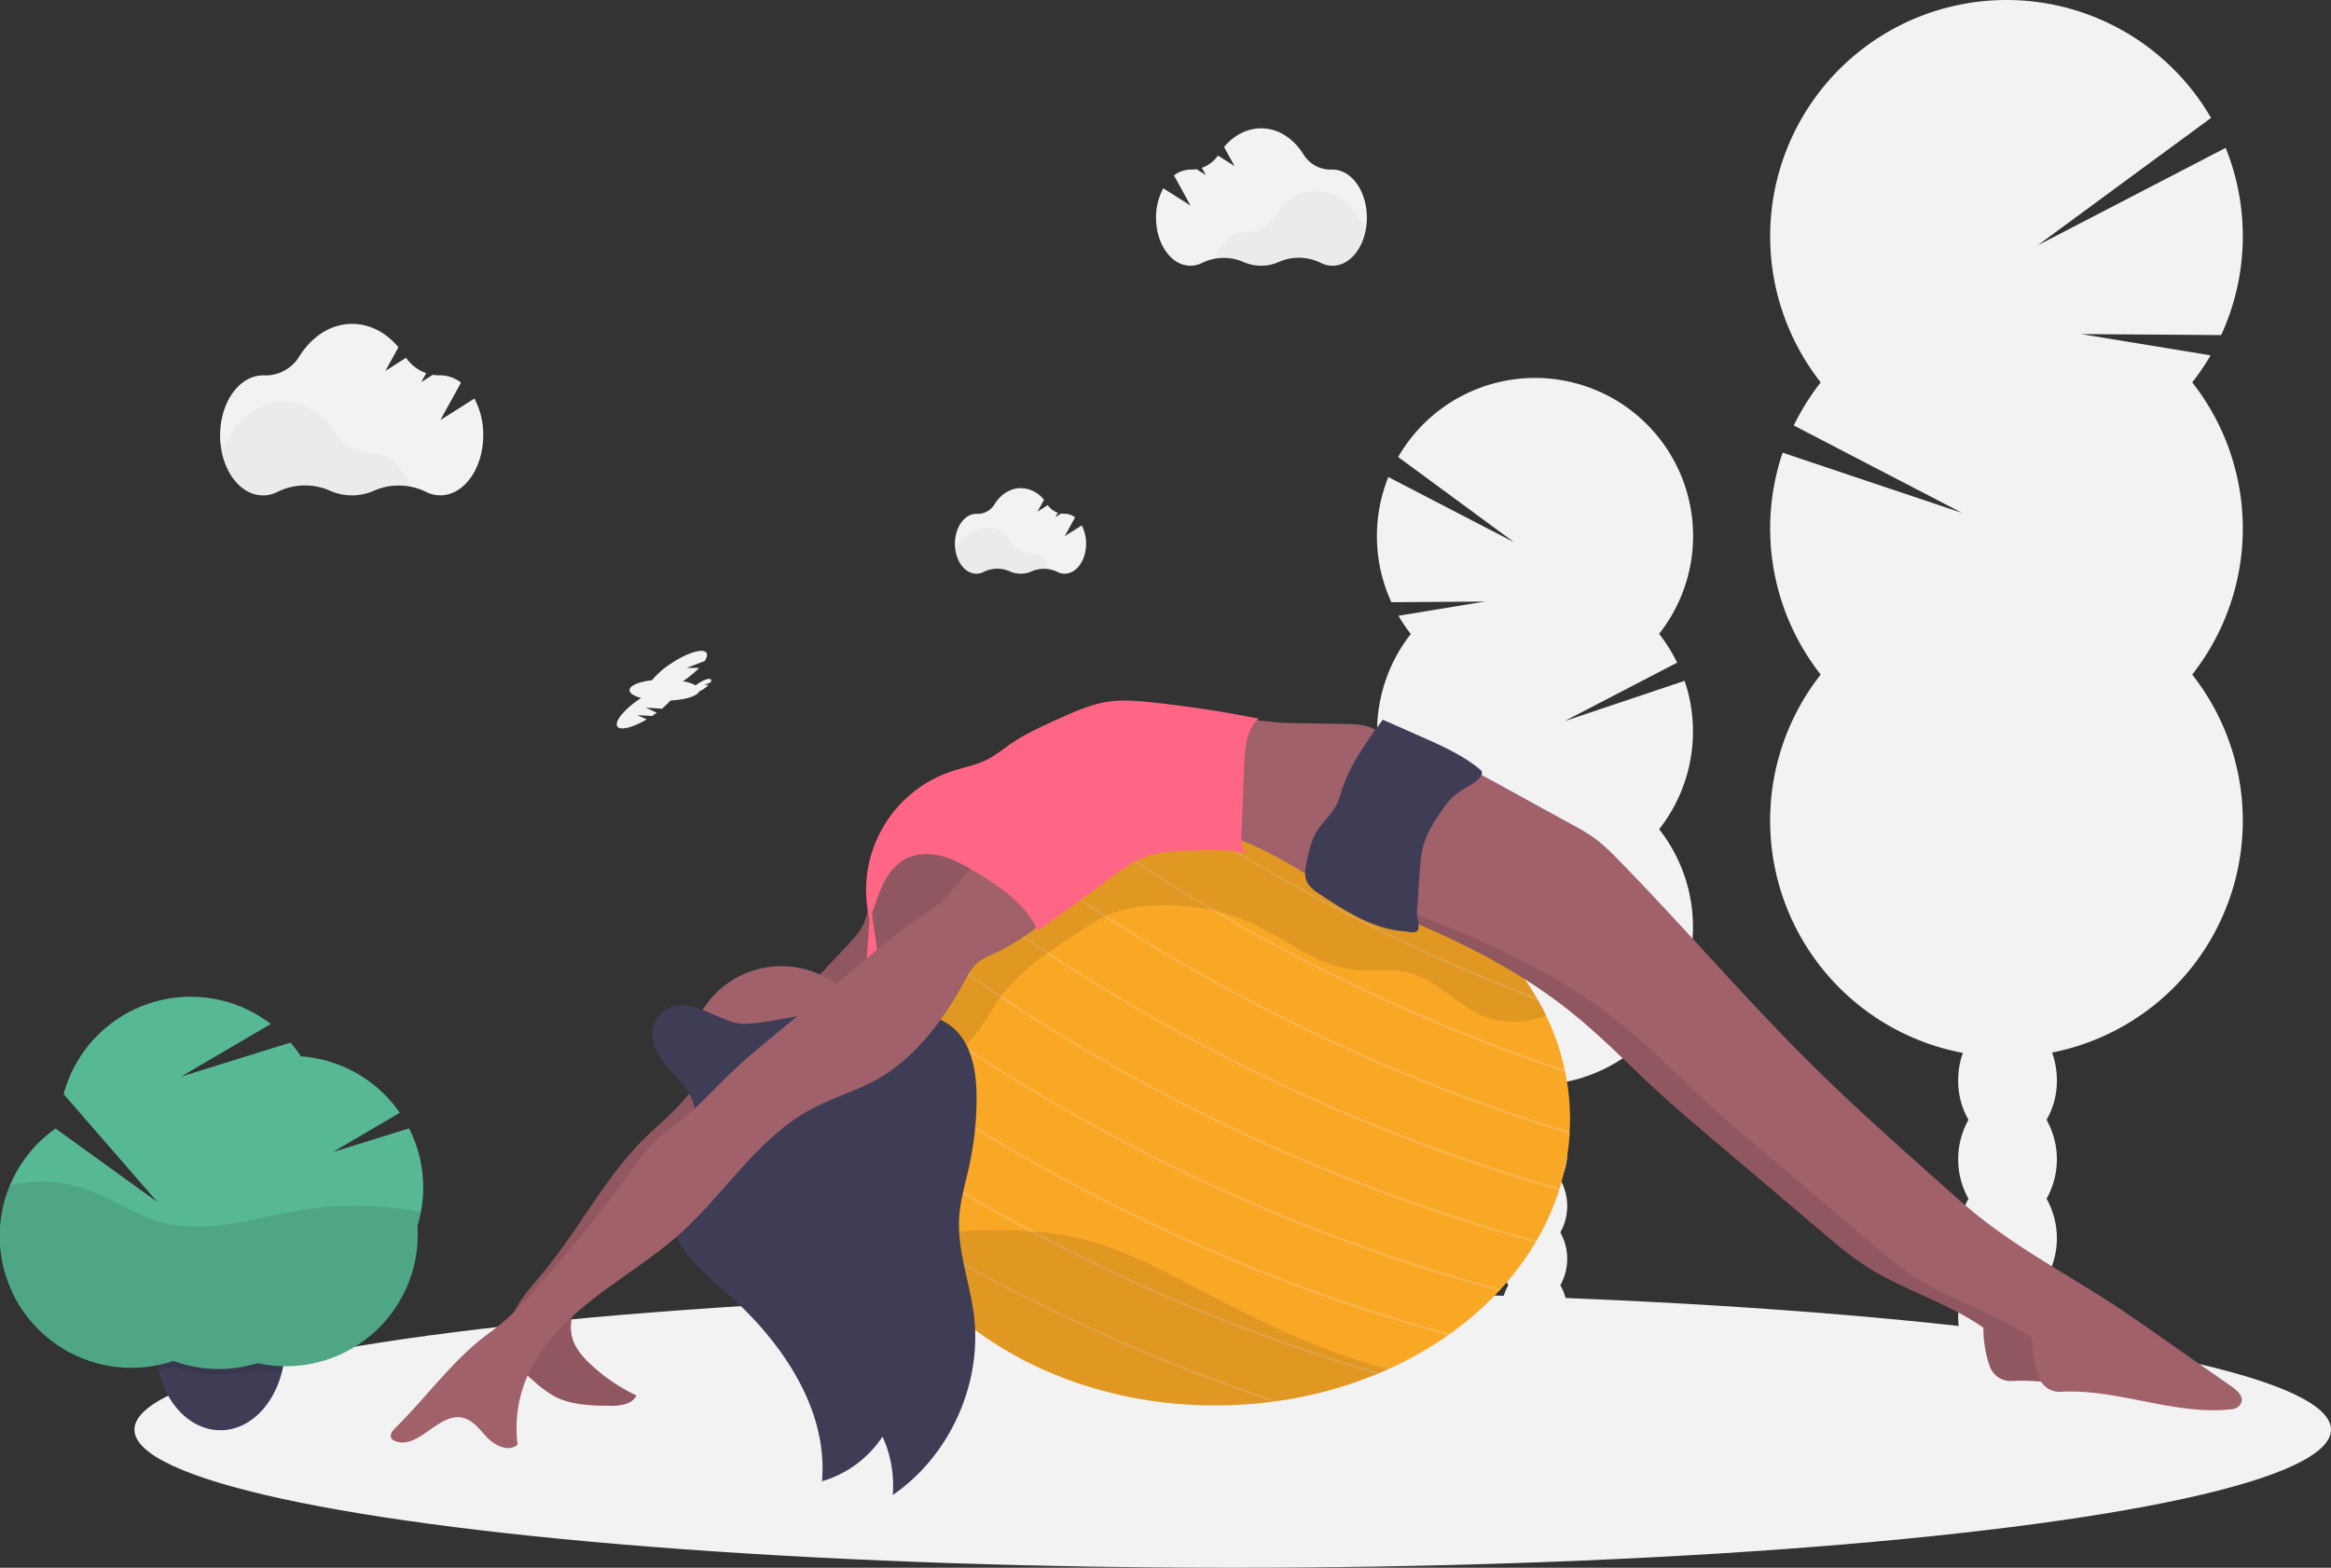 <svg id="b8ce3bdc-917d-4964-b09e-b00e16d8f23c" data-name="Layer 1" xmlns="http://www.w3.org/2000/svg" width="1063.01" height="715.08" viewBox="0 0 1063.01 715.08"><rect x="0" y="0" width="1063.01" height="715.08" fill="#333333" stroke="none"/><title>Stability ball</title><path d="M1068.22,266.87a105.8,105.8,0,0,0,8.38-12.34l-59.12-9.7,63.94.47a107.93,107.93,0,0,0,2.06-85.4L997.7,204.4l79.11-58.15a107.78,107.78,0,1,0-178,120.62,108.18,108.18,0,0,0-12.29,19.65l76.74,39.87-81.82-27.46A107.83,107.83,0,0,0,898.8,400.14a107.79,107.79,0,0,0,64.83,172.57,37,37,0,0,0-2.13,12.52,35.52,35.52,0,0,0,4.69,18,36.89,36.89,0,0,0,0,36,36.89,36.89,0,0,0,0,36,36.89,36.89,0,0,0,0,36,35.52,35.52,0,0,0-4.69,18c0,16.27,10.07,29.45,22.5,29.45s22.5-13.18,22.5-29.45a35.53,35.53,0,0,0-4.7-18,36.82,36.82,0,0,0,0-36,36.82,36.82,0,0,0,0-36,36.82,36.82,0,0,0,0-36,35.53,35.53,0,0,0,4.7-18,37.1,37.1,0,0,0-2.19-12.69,107.79,107.79,0,0,0,63.91-172.4,107.77,107.77,0,0,0,0-133.27Z" transform="translate(-68.5 -92.46)" fill="#f2f2f2"/><path d="M711.83,381.57a72.48,72.48,0,0,1-5.6-8.25l39.53-6.49-42.75.31a72.17,72.17,0,0,1-1.38-57.1L759,339.8l-52.9-38.89a72.07,72.07,0,1,1,119,80.66,71.75,71.75,0,0,1,8.22,13.14L782,421.37,836.74,403a72.06,72.06,0,0,1-11.62,67.68,72.07,72.07,0,0,1-43.34,115.4,24.83,24.83,0,0,1,1.42,8.37,23.7,23.7,0,0,1-3.14,12,24.63,24.63,0,0,1,0,24.07,24.65,24.65,0,0,1,0,24.08,24.63,24.63,0,0,1,0,24.07,23.71,23.71,0,0,1,3.14,12c0,10.87-6.73,19.69-15,19.69s-15-8.82-15-19.69a23.71,23.71,0,0,1,3.14-12,24.63,24.63,0,0,1,0-24.07,24.65,24.65,0,0,1,0-24.08,24.63,24.63,0,0,1,0-24.07,23.7,23.7,0,0,1-3.14-12,24.76,24.76,0,0,1,1.47-8.49,72.08,72.08,0,0,1-42.75-115.28,72.08,72.08,0,0,1,0-89.11Z" transform="translate(-68.5 -92.46)" fill="#f2f2f2"/><ellipse cx="562.16" cy="652.08" rx="500.85" ry="63" fill="#f2f2f2"/><path d="M784.47,602.84c0,2-.06,4-.17,5.92,0,.29,0,.57,0,.86a107.09,107.09,0,0,1-4.57,24.89c-.07.25-.16.52-.24.77a115.19,115.19,0,0,1-10.26,23.09l-.43.72a128.5,128.5,0,0,1-16,21.46l-.62.66a146,146,0,0,1-22.53,19.68c-.28.21-.57.42-.85.61a166.55,166.55,0,0,1-27.17,15.44c-1.31.59-2.63,1.17-4,1.74l-1.2.5A188.12,188.12,0,0,1,651,731.51l-1.91.26a201.11,201.11,0,0,1-26.42,1.73c-65.48,0-121.88-31.42-147.33-76.63q-2.57-4.53-4.69-9.24l-.58-1.29A108.54,108.54,0,0,1,461,607.45c0-.33,0-.65,0-1,0-1.2-.05-2.41-.05-3.62a106.78,106.78,0,0,1,3.64-27.69c.07-.28.14-.55.22-.82a113.32,113.32,0,0,1,11-26.32c.13-.23.26-.47.4-.7A127.48,127.48,0,0,1,492.77,525a7.23,7.23,0,0,1,.53-.59l.08-.08c.79-.84,1.59-1.69,2.41-2.52l1.23-1.24c.81-.81,1.64-1.6,2.47-2.4l.05,0q3-2.82,6.11-5.47c2.88-2.44,5.89-4.79,9-7.05l.67-.5a167,167,0,0,1,26.22-15.31c.27-.13.55-.27.82-.38a182,182,0,0,1,32.19-11.34c.35-.1.69-.18,1-.26a196.7,196.7,0,0,1,41.82-5.55c.47,0,.94,0,1.42,0,1.28,0,2.57-.05,3.86-.05,64.89,0,120.86,30.87,146.64,75.4.23.4.45.8.68,1.19l1,1.75c.55,1,1.07,2,1.59,3.06.24.48.47.95.7,1.43.14.28.29.56.42.85h0a110.21,110.21,0,0,1,8.43,24.62c.08.33.14.65.21,1A107,107,0,0,1,784.47,602.84Z" transform="translate(-68.5 -92.46)" fill="#f9a826"/><g opacity="0.2"><path d="M770,548.76q-11.09-4.2-22-8.74a852.93,852.93,0,0,1-130.55-67.77l1.42,0a853.15,853.15,0,0,0,150.5,75.36C769.56,548,769.78,548.37,770,548.76Z" transform="translate(-68.5 -92.46)" fill="#f2f2f2"/></g><g opacity="0.2"><path d="M782.31,581.44q-27-9-53.43-20A853,853,0,0,1,597.05,492.9q-11.84-7.53-22.5-14.85l1-.25q10.41,7.11,22,14.48a852.72,852.72,0,0,0,184.55,88.2C782.18,580.8,782.24,581.12,782.31,581.44Z" transform="translate(-68.5 -92.46)" fill="#f2f2f2"/></g><g opacity="0.2"><path d="M784.3,608.76c0,.29,0,.58,0,.86q-37.69-11.49-74.45-26.68A853.06,853.06,0,0,1,578,514.35c-13.25-8.43-25.41-16.69-36.43-24.57l.82-.39c10.93,7.81,23,16,36.1,24.34A850.25,850.25,0,0,0,784.3,608.76Z" transform="translate(-68.5 -92.46)" fill="#f2f2f2"/></g><g opacity="0.2"><path d="M779.68,634.5c-.07.27-.16.53-.24.79a822.66,822.66,0,0,1-88.72-30.9,852.13,852.13,0,0,1-131.83-68.58c-16.46-10.47-31.23-20.69-44.24-30.22l.67-.49c13,9.49,27.68,19.66,44.06,30.09A848.43,848.43,0,0,0,779.68,634.5Z" transform="translate(-68.5 -92.46)" fill="#f2f2f2"/></g><g opacity="0.2"><path d="M769.18,658.37l-.43.72a820.28,820.28,0,0,1-97.11-33.24A853.56,853.56,0,0,1,539.8,557.27c-17.64-11.23-33.36-22.18-47-32.29.16-.19.34-.39.53-.58,13.66,10.1,29.37,21,47,32.25C592.7,590,671.14,631.49,769.18,658.37Z" transform="translate(-68.5 -92.46)" fill="#f2f2f2"/></g><g opacity="0.2"><path d="M752.76,680.55l-.62.66a818.63,818.63,0,0,1-99.58-33.9,853.1,853.1,0,0,1-131.84-68.58C504,568.07,489,557.68,475.81,548c.13-.23.26-.46.4-.69,13.19,9.69,28.23,20.11,45,30.79C574.09,611.77,653.48,653.7,752.76,680.55Z" transform="translate(-68.5 -92.46)" fill="#f2f2f2"/></g><g opacity="0.2"><path d="M729.61,700.89c-.28.21-.57.42-.85.61a821.81,821.81,0,0,1-95.28-32.73,852.65,852.65,0,0,1-131.84-68.58c-13.5-8.6-25.89-17-37.08-25.05.07-.27.14-.54.22-.81,11.27,8.07,23.74,16.57,37.36,25.24C554.29,632.77,632.23,674,729.61,700.89Z" transform="translate(-68.5 -92.46)" fill="#f2f2f2"/></g><g opacity="0.2"><path d="M697.62,718.68l-1.2.5a821.19,821.19,0,0,1-82-28.95c-26-10.75-51.61-22.88-76.59-36.25q-28.2-15.12-55.25-32.33-11.31-7.2-21.54-14.2c0-.33,0-.65,0-1q10.48,7.15,22.09,14.56c16.43,10.47,35.43,21.73,56.79,33.1A844.07,844.07,0,0,0,697.62,718.68Z" transform="translate(-68.5 -92.46)" fill="#f2f2f2"/></g><g opacity="0.2"><path d="M651,731.51l-1.91.26q-27.17-9.09-53.8-20.09A849.69,849.69,0,0,1,484,655.73q-6.68-4-13.3-8.1l-.58-1.29q7.29,4.54,15.18,9.25A851.6,851.6,0,0,0,651,731.51Z" transform="translate(-68.5 -92.46)" fill="#f2f2f2"/></g><path d="M701.59,716.94c-1.31.59-2.63,1.17-4,1.74l-1.2.5A188.12,188.12,0,0,1,651,731.51l-1.91.26a201.11,201.11,0,0,1-26.42,1.73c-65.48,0-121.88-31.42-147.33-76.63,2.86-.44,5.73-.81,8.61-1.14l1.3-.14c7.74-.82,15.54-1.28,23.32-1.61a279.21,279.21,0,0,1,29.22,0c.68,0,1.36.08,2,.14A134,134,0,0,1,559.5,657c19.75,4.48,37.85,14.21,55.79,23.6C643,695.06,671.33,709.16,701.59,716.94Z" transform="translate(-68.5 -92.46)" opacity="0.1"/><path d="M769.33,547.57c-25.78-44.53-81.75-75.4-146.64-75.4-1.29,0-2.58,0-3.86,0l-1.42,0a196.06,196.06,0,0,0-41.82,5.55l-1,.25a183.63,183.63,0,0,0-32.19,11.34l-.82.39a166.27,166.27,0,0,0-26.22,15.32l-.67.49a145.36,145.36,0,0,0-21.27,18.74c-.84,8.53-2.28,16.88-6,24.57-2.62,5.4-5.33,10.6-1.62,16,2.49,3.63,7.88,8.23,12.47,8.41,12.61.51,19.62-16.35,25.56-24.75,9.1-12.86,22.59-21.79,35.77-30.42,5.63-3.69,11.32-7.41,17.67-9.62a60.67,60.67,0,0,1,16.55-2.91c15.33-.86,31,1.47,45,7.82,16,7.25,30.2,19.75,47.66,21.48,7.91.78,16-.75,23.75,1.06,13.77,3.23,23.32,16.22,36.72,20.76,8.67,2.94,18,2,26.82-.88q-1.71-3.6-3.67-7.09C769.78,548.37,769.56,548,769.33,547.57Z" transform="translate(-68.5 -92.46)" opacity="0.1"/><path d="M377.14,597.68c-4.74,5-10.06,9.39-14.95,14.24-18.11,18-29.72,41.39-46,61-4.39,5.29-9.16,10.37-12.43,16.41s-4.91,13.39-2.57,19.85c2,5.54,6.61,9.69,11.09,13.52a50.93,50.93,0,0,0,9.05,6.63c7.52,4,16.42,4.22,24.94,4.35,4.7.07,10.43-.46,12.44-4.71a82.57,82.57,0,0,1-20.8-14.16c-3.53-3.3-6.86-7.08-8.29-11.69-2.44-7.86,1.17-16.42,6.28-22.87s11.7-11.62,16.69-18.16,8.21-14.05,14.22-19.39c4.16-3.69,9.33-6,14-9.07,6.82-4.49,12.45-10.53,18-16.51l29.5-31.73a4.21,4.21,0,0,0,1.39-2.35c.12-1.19-.76-2.23-1.6-3.09-6.42-6.59-18.52-18.16-27.34-9.48C392.26,578.83,385.37,589,377.14,597.68Z" transform="translate(-68.5 -92.46)" fill="#a0616a"/><path d="M377.14,597.68c-4.74,5-10.06,9.39-14.95,14.24-18.11,18-29.72,41.39-46,61-4.39,5.29-9.16,10.37-12.43,16.41s-4.91,13.39-2.57,19.85c2,5.54,6.61,9.69,11.09,13.52a50.93,50.93,0,0,0,9.05,6.63c7.52,4,16.42,4.22,24.94,4.35,4.7.07,10.43-.46,12.44-4.71a82.57,82.57,0,0,1-20.8-14.16c-3.53-3.3-6.86-7.08-8.29-11.69-2.44-7.86,1.17-16.42,6.28-22.87s11.7-11.62,16.69-18.16,8.21-14.05,14.22-19.39c4.16-3.69,9.33-6,14-9.07,6.82-4.49,12.45-10.53,18-16.51l29.5-31.73a4.21,4.21,0,0,0,1.39-2.35c.12-1.19-.76-2.23-1.6-3.09-6.42-6.59-18.52-18.16-27.34-9.48C392.26,578.83,385.37,589,377.14,597.68Z" transform="translate(-68.5 -92.46)" opacity="0.1"/><path d="M419.3,540c5.95-1.26,12.36,1.91,18.11-.06,3.26-1.12,5.75-3.72,8.1-6.24l9.6-10.23c2.71-2.89,5.47-5.84,7.14-9.44,1.48-3.18,2-6.69,2.72-10.13,1.76-8.8,4.77-17.82,11.38-23.88,8.24-7.58,20.94-9,31.52-5.38s19.19,11.7,25.52,20.94c-5.66,6.8-12,13.08-17.65,19.88a32.79,32.79,0,0,1-6.31,6.31A35.24,35.24,0,0,1,501,525.5c-10.17,3.6-21,8.81-25.19,18.76-1.46,3.46-2,7.23-2.8,10.9-1.54,6.94-4.35,13.81-9.43,18.78s-12.75,7.69-19.52,5.54c-7.49-2.38-12.08-9.72-15.94-16.56A79.88,79.88,0,0,1,419.3,540Z" transform="translate(-68.5 -92.46)" fill="#a0616a"/><path d="M419.3,540c5.95-1.26,12.36,1.91,18.11-.06,3.26-1.12,5.75-3.72,8.1-6.24l9.6-10.23c2.71-2.89,5.47-5.84,7.14-9.44,1.48-3.18,2-6.69,2.72-10.13,1.76-8.8,4.77-17.82,11.38-23.88,8.24-7.58,20.94-9,31.52-5.38s19.19,11.7,25.52,20.94c-5.66,6.8-12,13.08-17.65,19.88a32.79,32.79,0,0,1-6.31,6.31A35.24,35.24,0,0,1,501,525.5c-10.17,3.6-21,8.81-25.19,18.76-1.46,3.46-2,7.23-2.8,10.9-1.54,6.94-4.35,13.81-9.43,18.78s-12.75,7.69-19.52,5.54c-7.49-2.38-12.08-9.72-15.94-16.56A79.88,79.88,0,0,1,419.3,540Z" transform="translate(-68.5 -92.46)" opacity="0.1"/><path d="M679.81,500.28c37.58,13.45,74.94,29.38,106,54.5,14.22,11.51,26.89,24.79,40.41,37.12,7.08,6.46,14.39,12.65,21.7,18.85l51.89,44c6.42,5.45,12.87,10.91,20,15.47C936.58,681,956.58,686.48,973,698.07a53.2,53.2,0,0,0,2.9,17.59,10.12,10.12,0,0,0,10.26,6.69c25.86-1.49,52.08,11.06,78.13,7.9a4.9,4.9,0,0,0,3.67-2.35c1.75-3.06-1.24-5.92-3.86-7.75l-35.37-24.76c-5.83-4.08-11.66-8.16-17.6-12.07C989.65,669.2,966.71,657.21,946.8,641c-4.25-3.46-8.34-7.1-12.44-10.75-21.68-19.26-43.37-38.54-63.92-59-29.87-29.75-58.12-62.94-87.73-92.95a82.08,82.08,0,0,0-9.08-8.31,83.7,83.7,0,0,0-9.91-6.07l-37.59-20.65c-5.69-3.13-12-6.36-18.35-5.13a9.84,9.84,0,0,0-9,2.3c-2.42,2.23-4,5.18-5.6,8.07a49.17,49.17,0,0,0-4.9,11.15c-1.34,5.31-.9,11-2.45,16.22-1,3.45-2.86,6.6-4.12,10A34.36,34.36,0,0,0,679.81,500.28Z" transform="translate(-68.5 -92.46)" fill="#a0616a"/><path d="M679.81,500.28c37.58,13.45,74.94,29.38,106,54.5,14.22,11.51,26.89,24.79,40.41,37.12,7.08,6.46,14.39,12.65,21.7,18.85l51.89,44c6.42,5.45,12.87,10.91,20,15.47C936.58,681,956.58,686.48,973,698.07a53.2,53.2,0,0,0,2.9,17.59,10.12,10.12,0,0,0,10.26,6.69c25.86-1.49,52.08,11.06,78.13,7.9a4.9,4.9,0,0,0,3.67-2.35c1.75-3.06-1.24-5.92-3.86-7.75l-35.37-24.76c-5.83-4.08-11.66-8.16-17.6-12.07C989.65,669.2,966.71,657.21,946.8,641c-4.25-3.46-8.34-7.1-12.44-10.75-21.68-19.26-43.37-38.54-63.92-59-29.87-29.75-58.12-62.94-87.73-92.95a82.08,82.08,0,0,0-9.08-8.31,83.7,83.7,0,0,0-9.91-6.07l-37.59-20.65c-5.69-3.13-12-6.36-18.35-5.13a9.84,9.84,0,0,0-9,2.3c-2.42,2.23-4,5.18-5.6,8.07a49.17,49.17,0,0,0-4.9,11.15c-1.34,5.31-.9,11-2.45,16.22-1,3.45-2.86,6.6-4.12,10A34.36,34.36,0,0,0,679.81,500.28Z" transform="translate(-68.5 -92.46)" opacity="0.1"/><circle cx="356.33" cy="483" r="42.31" fill="#a0616a"/><path d="M682.31,422.68c5.91.1,12.62.56,16.34,5.15s2.88,10.88,1.94,16.54c-2.94,17.89-6,36.1-14.18,52.28a7.46,7.46,0,0,1-2.91,3.55c-2.35,1.21-5.14-.21-7.39-1.6-16.39-10.18-32.78-21.14-51.46-26a4.66,4.66,0,0,1-2.91-1.55,4.49,4.49,0,0,1-.17-3.46c1.86-8.29,4.21-16.48,5.67-24.86.88-5-.75-17,3.68-20.1,4.69-3.3,18.2-.51,23.75-.42Z" transform="translate(-68.5 -92.46)" fill="#a0616a"/><path d="M702.21,505.26c37.58,13.45,74.94,29.38,105.95,54.49,14.22,11.52,26.89,24.8,40.41,37.13,7.08,6.46,14.39,12.65,21.7,18.84l51.89,44c6.42,5.44,12.87,10.91,20,15.46C959,686,979,691.46,995.36,703a53.21,53.21,0,0,0,2.9,17.6,10.13,10.13,0,0,0,10.26,6.69c25.86-1.5,52.08,11.06,78.13,7.9a4.91,4.91,0,0,0,3.67-2.36c1.75-3-1.24-5.92-3.86-7.75l-35.37-24.75c-5.83-4.08-11.66-8.16-17.6-12.07-21.44-14.12-44.38-26.11-64.29-42.31-4.25-3.46-8.34-7.11-12.44-10.75-21.68-19.26-43.37-38.54-63.93-59-29.86-29.75-58.11-62.94-87.72-93A83.16,83.16,0,0,0,796,475a85,85,0,0,0-9.91-6.06l-37.59-20.65c-5.69-3.13-12-6.36-18.35-5.13a9.81,9.81,0,0,0-9,2.29c-2.42,2.23-4,5.19-5.6,8.08a49.29,49.29,0,0,0-4.9,11.14c-1.34,5.31-.9,11-2.45,16.23-1,3.45-2.86,6.6-4.12,10A34.34,34.34,0,0,0,702.21,505.26Z" transform="translate(-68.5 -92.46)" fill="#a0616a"/><path d="M714.68,508.36l1.19-17.31c.34-4.84.68-9.74,2.17-14.35,1.69-5.23,4.77-9.88,7.9-14.4a34.68,34.68,0,0,1,6-7.13c3.41-2.87,7.82-4.43,11-7.54.91-.89,1.76-2.2,1.22-3.35a3.36,3.36,0,0,0-1-1.08c-7.84-6.43-17.24-10.61-26.52-14.72l-17.54-7.76c-7.38,10-14.89,20.31-18.69,32.17a47.53,47.53,0,0,1-2.15,6.18c-2.25,4.69-6.52,8.11-9.23,12.55-2.55,4.18-3.61,9.07-4.62,13.86-.6,2.81-1.18,5.81-.17,8.5,1.12,3,4,4.94,6.62,6.69,11.61,7.61,23.87,15.46,37.72,16.54,2.54.19,5.92,1.46,6.73-1C715.88,514.56,714.55,510.38,714.68,508.36Z" transform="translate(-68.5 -92.46)" fill="#3f3d56"/><path d="M368.09,557c-4.38,5.87-1.44,14.42,3.1,20.17s10.61,10.57,13.15,17.44c6.09,16.43-10.9,33-10.32,50.48.52,15.58,14.29,26.87,26,37.22,24.88,22,46.14,52.66,43.34,85.78a49.9,49.9,0,0,0,27.6-20.37,53.71,53.71,0,0,1,4.66,26.63c26.08-17.85,40.93-50.85,37-82.2-1.87-14.84-7.59-29.31-6.7-44.23.48-8.09,2.89-15.92,4.63-23.84A145,145,0,0,0,513.85,593c0-11.92-2.21-25.16-11.61-32.49-8-6.23-19-6.44-29.14-6.39-10.71.07-21.42.12-32.11.79-10.91.68-22.16,4.28-32.9,4.55C396.13,559.76,379.28,542,368.09,557Z" transform="translate(-68.5 -92.46)" fill="#3f3d56"/><path d="M528,478.73a44.18,44.18,0,0,0-18.51,11.87c-3.19,3.46-5.83,7.41-9.14,10.76-3.94,4-8.75,7-13.36,10.2-8.81,6.1-17.06,12.95-25.3,19.79l-40.6,33.7c-6.35,5.27-12.7,10.55-18.69,16.23-7.39,7-14.21,14.64-22.1,21.09-4.62,3.78-9.59,7.15-13.83,11.36-4,4-7.24,8.61-10.52,13.18a634.75,634.75,0,0,1-43,53.36c-6.49,7.23-13.2,14.35-21.09,20-16.36,11.79-28.78,29.44-43.16,43.59-1.22,1.2-2.56,2.91-1.81,4.46a3.36,3.36,0,0,0,2,1.51c10.52,3.92,19.58-13.15,30.54-10.73,5,1.1,8.07,5.83,11.65,9.44s9.72,6.27,13.46,2.82a59.44,59.44,0,0,1,3.79-29.64c6.13-15.21,18.29-27.2,31.27-37.24s27.11-18.6,39.3-29.59c20.45-18.43,35.39-43.57,59.65-56.58,9.5-5.1,20-8.08,29.47-13.3,18.33-10.14,31.15-28,41.17-46.37a24.77,24.77,0,0,1,4.72-6.81,26.71,26.71,0,0,1,6.9-3.93,106.13,106.13,0,0,0,34-24.91c-3-2.15-5.81-4.45-8.8-6.61a35.63,35.63,0,0,1-6.63-5.67c-2-2.36-3.3-5.19-5-7.77S530.9,479.66,528,478.73Z" transform="translate(-68.5 -92.46)" fill="#a0616a"/><path d="M637.25,481.82c-2.64-2.12-2.73-6-2.6-9.43q.65-15.78,1.28-31.55c.29-7.41,1-15.71,6.59-20.57q-24.25-4.87-48.9-7.47c-6.52-.69-13.13-1.26-19.63-.31-7.83,1.14-15.17,4.42-22.39,7.67-8,3.6-16.05,7.23-23.22,12.28a93.32,93.32,0,0,1-8.62,5.92c-5.44,3-11.69,4-17.55,6a57.17,57.17,0,0,0-37.1,67.77c2-5.17,3.4-10.58,5.74-15.61s5.79-9.78,10.7-12.35c5.12-2.66,11.3-2.64,16.87-1.11S509,487.54,514,490.52c11.14,6.75,22.52,14.63,27.81,26.52,11-8.18,22.25-16,33.27-24.22,4.78-3.55,9.63-7.13,15.17-9.28,7.28-2.83,15.27-3,23.08-3.15S629.61,479.8,637.25,481.82Z" transform="translate(-68.5 -92.46)" fill="#ff6584"/><polygon points="396.57 418.71 395.24 437.16 400.04 433.2 397.64 416.88 396.57 418.71" fill="#ff6584"/><path d="M284.83,274.24l-15.52,9.84L278.73,267a15.34,15.34,0,0,0-9.39-3.35h-.25a18.16,18.16,0,0,1-3.22-.24l-5.26,3.34,2.26-4.1a18.7,18.7,0,0,1-9.2-7l-9.42,6,5.95-10.81c-5.51-6.61-12.93-10.66-21.09-10.66-9.79,0-18.51,5.82-24.14,14.89a18.05,18.05,0,0,1-16,8.61h-.53c-10.81,0-19.57,12.25-19.57,27.37s8.76,27.37,19.57,27.37a14.73,14.73,0,0,0,6.82-1.71,28.22,28.22,0,0,1,23.68-.46,24.66,24.66,0,0,0,20.14,0,28.25,28.25,0,0,1,23.48.46,14.65,14.65,0,0,0,6.74,1.67c10.81,0,19.57-12.26,19.57-27.37A34.71,34.71,0,0,0,284.83,274.24Z" transform="translate(-68.5 -92.46)" fill="#f2f2f2"/><path d="M255.58,314.29a28.89,28.89,0,0,0-16.77,1.82,24.71,24.71,0,0,1-20.14-.05,28.22,28.22,0,0,0-23.68.47,14.75,14.75,0,0,1-6.82,1.7c-9.6,0-17.59-9.67-19.25-22.43a18.41,18.41,0,0,0,4.8-5.17c5.62-9.07,14.35-14.9,24.14-14.9s18.4,5.75,24,14.73a18.51,18.51,0,0,0,16,8.76h.25C245.74,299.22,252.36,305.35,255.58,314.29Z" transform="translate(-68.5 -92.46)" opacity="0.03"/><path d="M561.8,332.13,554.06,337l4.7-8.54a7.61,7.61,0,0,0-4.68-1.67H554a9.42,9.42,0,0,1-1.6-.12l-2.63,1.66,1.13-2a9.31,9.31,0,0,1-4.59-3.49l-4.7,3,3-5.39A13.74,13.74,0,0,0,534,315.11c-4.88,0-9.23,2.9-12,7.43a9,9,0,0,1-8,4.29h-.26c-5.39,0-9.76,6.11-9.76,13.65s4.37,13.65,9.76,13.65a7.35,7.35,0,0,0,3.4-.85,14,14,0,0,1,11.81-.23,12.41,12.41,0,0,0,5,1.08,12.28,12.28,0,0,0,5-1.06,14.08,14.08,0,0,1,11.71.23,7.33,7.33,0,0,0,3.37.83c5.39,0,9.76-6.11,9.76-13.65A17.31,17.31,0,0,0,561.8,332.13Z" transform="translate(-68.5 -92.46)" fill="#f2f2f2"/><path d="M547.21,352.11a14.4,14.4,0,0,0-8.36.91,12.53,12.53,0,0,1-5,1.06A12.29,12.29,0,0,1,528.8,353a14.08,14.08,0,0,0-11.81.24,7.32,7.32,0,0,1-3.4.85c-4.79,0-8.77-4.83-9.6-11.19a9.21,9.21,0,0,0,2.39-2.58c2.81-4.53,7.16-7.43,12-7.43s9.18,2.87,12,7.34a9.26,9.26,0,0,0,8,4.38h.12C542.3,344.59,545.61,347.65,547.21,352.11Z" transform="translate(-68.5 -92.46)" opacity="0.03"/><path d="M599,178.34l12.43,7.89-7.55-13.73a12.32,12.32,0,0,1,7.52-2.68h.2a15.67,15.67,0,0,0,2.58-.19l4.22,2.67L616.56,169a15,15,0,0,0,7.37-5.59l7.55,4.78-4.77-8.66c4.41-5.3,10.36-8.54,16.9-8.54,7.85,0,14.83,4.66,19.34,11.93a14.45,14.45,0,0,0,12.79,6.89h.42c8.66,0,15.68,9.81,15.68,21.93s-7,21.92-15.68,21.92a11.8,11.8,0,0,1-5.46-1.36,22.59,22.59,0,0,0-19-.37,20,20,0,0,1-8.11,1.73,19.73,19.73,0,0,1-8-1.7,22.65,22.65,0,0,0-18.81.37,11.85,11.85,0,0,1-5.41,1.33c-8.66,0-15.68-9.81-15.68-21.92A27.89,27.89,0,0,1,599,178.34Z" transform="translate(-68.5 -92.46)" fill="#f2f2f2"/><path d="M622.4,210.43a23.14,23.14,0,0,1,13.44,1.46,19.77,19.77,0,0,0,16.13,0,22.67,22.67,0,0,1,19,.37,11.69,11.69,0,0,0,5.46,1.37c7.69,0,14.09-7.75,15.43-18a14.69,14.69,0,0,1-3.85-4.15c-4.51-7.26-11.5-11.93-19.34-11.93s-14.75,4.61-19.26,11.8a14.83,14.83,0,0,1-12.78,7h-.2C630.29,198.36,625,203.27,622.4,210.43Z" transform="translate(-68.5 -92.46)" opacity="0.03"/><path d="M392.74,402.41c-.52-.79-3.07,0-5.69,1.71-.46.31-.9.63-1.3.95a18.84,18.84,0,0,0-5.82-1.9l.11-.08a44.21,44.21,0,0,0,7.31-6h-5.63l8.17-3.14c1-1.59,1.32-2.92.77-3.75-1.48-2.22-8.62-.08-16,4.8a39.56,39.56,0,0,0-8.87,7.73c-6,.7-10.21,2.46-10.21,4.51,0,1.42,2,2.7,5.25,3.59l-.19.12c-7.34,4.87-12.1,10.63-10.62,12.85,1.3,2,7,.52,13.38-3.19l-4.23-2,6.67.46.14-.09c.71-.47,1.39-.95,2.05-1.43l-5-2.32,7.33.5a35.12,35.12,0,0,0,3.88-3.75c6.83-.36,12.17-2,13.1-4.12A18.17,18.17,0,0,0,389,407a15.6,15.6,0,0,0,2.6-2.12h-2l2.91-1.12C392.83,403.18,392.94,402.71,392.74,402.41Z" transform="translate(-68.5 -92.46)" fill="#f2f2f2"/><path d="M198.48,706.17a49,49,0,0,1-1,10.19c-.14.63-.28,1.25-.42,1.85-3.73,14.95-14.25,25.89-26.8,26.59-.42,0-.84,0-1.28,0-13.27,0-24.49-11.45-28.2-27.22-.1-.42-.19-.84-.29-1.26a49,49,0,0,1-1.05-10.19c0-21.36,13.23-38.67,29.54-38.67S198.48,684.81,198.48,706.17Z" transform="translate(-68.5 -92.46)" fill="#3f3d56"/><path d="M198.48,706.17a49,49,0,0,1-1,10.19c-.14.63-.28,1.25-.42,1.85-.45,0-.88,0-1.33-.05a60.08,60.08,0,0,1-9.66-1.33,59.23,59.23,0,0,1-8.62,2,60,60,0,0,1-6.75.63c-.76,0-1.52,0-2.28,0a60.07,60.07,0,0,1-8.09-.54,58.93,58.93,0,0,1-12.69-3.15,60.75,60.75,0,0,1-6.86,1.84c-.1-.42-.19-.84-.29-1.26a49,49,0,0,1-1.05-10.19c0-21.36,13.23-38.67,29.54-38.67S198.48,684.81,198.48,706.17Z" transform="translate(-68.5 -92.46)" opacity="0.1"/><path d="M261.5,634.13a59.79,59.79,0,0,0-6.43-27l-34.75,10.81L250.82,600a60,60,0,0,0-45.11-25.72A60.28,60.28,0,0,0,201,568l-49.94,15.53L192,559.51a60,60,0,0,0-94.49,32l42.75,49.2L93.84,607.19a60.05,60.05,0,0,0,53.74,106A60.26,60.26,0,0,0,186,714.21a60.1,60.1,0,0,0,73-58.63c0-1.34-.05-2.66-.14-4A59.93,59.93,0,0,0,261.5,634.13Z" transform="translate(-68.5 -92.46)" fill="#57b894"/><path d="M260.46,645.27a160.2,160.2,0,0,0-55.59-.71c-20.86,3.46-42.18,11.05-62.58,5.5-12-3.26-22.34-10.79-34-15A64.48,64.48,0,0,0,73.15,633a60.07,60.07,0,0,0,74.43,80.17A60.26,60.26,0,0,0,186,714.21a60.1,60.1,0,0,0,73-58.63c0-1.34-.05-2.66-.14-4A57.32,57.32,0,0,0,260.46,645.27Z" transform="translate(-68.5 -92.46)" opacity="0.1"/></svg>